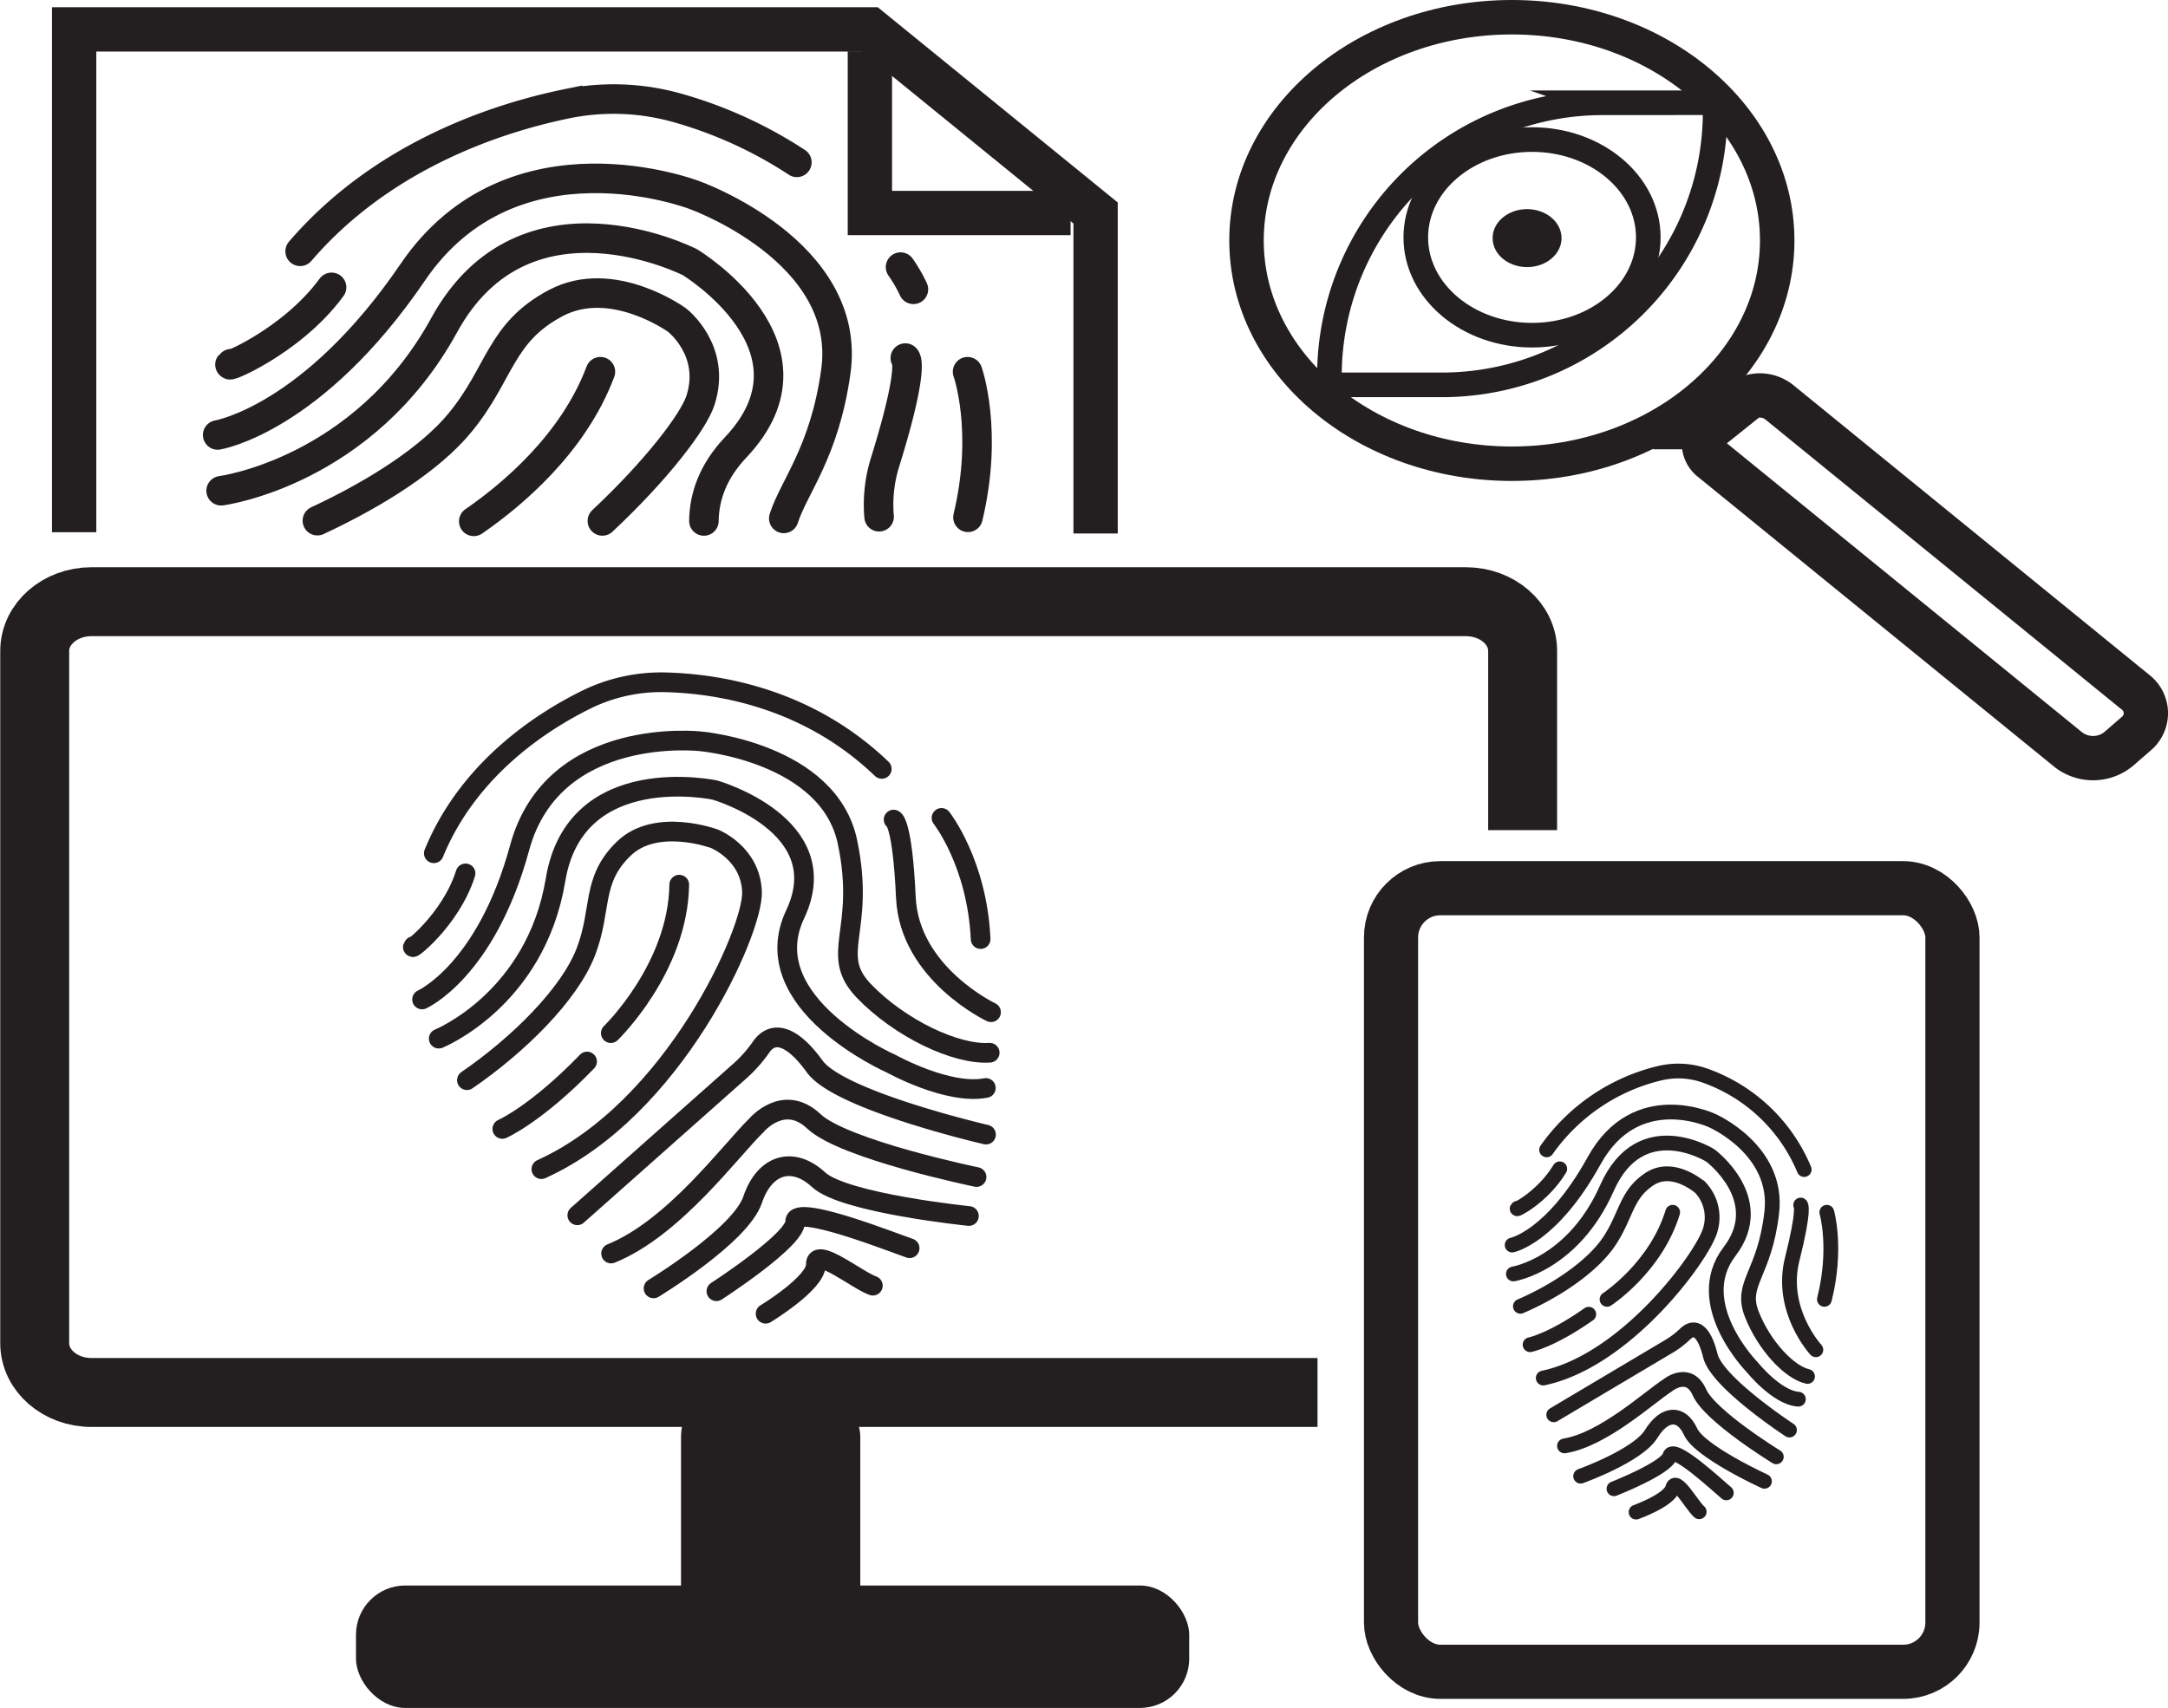 <svg id="brand_copy" data-name="brand copy" xmlns="http://www.w3.org/2000/svg" viewBox="0 0 440.31 346.95"><defs><style>.cls-1,.cls-2,.cls-4,.cls-5,.cls-6,.cls-7,.cls-8,.cls-9{fill:none;stroke:#231f20;stroke-miterlimit:10;}.cls-1{stroke-width:14px;}.cls-2{stroke-width:11px;}.cls-3{fill:#231f20;}.cls-4{stroke-width:7px;}.cls-5{stroke-width:9px;}.cls-6,.cls-7,.cls-8,.cls-9{stroke-linecap:round;}.cls-6{stroke-width:4px;}.cls-7{stroke-width:3px;}.cls-8{stroke-width:6px;}.cls-9{stroke-width:5px;}</style></defs><title>icon_branding_black</title><path class="cls-1" d="M300.47,291h-249c-6.37,0-11.53-4.48-11.53-10V140.36c0-5.52,5.16-10,11.53-10H330.61c6.37,0,11.52,4.48,11.52,10v36.4" transform="translate(-32.89 -8.13)"/><rect class="cls-2" x="282.51" y="180.43" width="114.02" height="159.18" rx="10"/><rect class="cls-3" x="72.3" y="322.08" width="169.22" height="24.87" rx="10"/><rect class="cls-3" x="138.31" y="281.83" width="36.41" height="50.12" rx="10"/><ellipse class="cls-4" cx="307.05" cy="48.85" rx="53.89" ry="45.35"/><path class="cls-5" d="M463.15,160.3l3.53-3.07a5.4,5.4,0,0,0-.17-8.56L394.19,89.79a6.36,6.36,0,0,0-7.92.11l-5.75,5a4.21,4.21,0,0,0,.13,6.67L453,160.45A8.19,8.19,0,0,0,463.15,160.3Z" transform="translate(-32.89 -8.13)"/><polyline class="cls-5" points="15.06 108.12 15.06 5.97 176.67 5.97 222.51 43.27 222.51 108.38"/><polyline class="cls-5" points="176.67 10.42 176.67 43.27 217.43 43.27"/><g id="Layer_8_copy_2" data-name="Layer 8 copy 2"><path class="cls-6" d="M127.72,227.56c10.36-7.1,20.83-17.4,24.16-26.09s1.06-14.53,7.69-20.94,18.45-2,18.45-2,7.36,2.93,7.6,10.82-15.81,44.09-42.78,56.28" transform="translate(-32.89 -8.13)"/><path class="cls-6" d="M170.84,187.84c-.25,17-13.9,30.16-13.9,30.16" transform="translate(-32.89 -8.13)"/><path class="cls-6" d="M152.12,223.77c-10.33,10.69-17.21,13.69-17.21,13.69" transform="translate(-32.89 -8.13)"/><path class="cls-6" d="M150.14,255l33.16-29.43a27.81,27.81,0,0,0,4.12-4.67c2.51-3.69,6.47-2.31,10.93,3.87,5,6.95,34.79,13.84,34.79,13.84" transform="translate(-32.89 -8.13)"/><path class="cls-6" d="M157,262.77c12.78-5.16,24.23-20.9,29.56-26.09,0,0,5.5-6.53,11.61-.77s33.05,11.32,33.05,11.32" transform="translate(-32.89 -8.13)"/><path class="cls-6" d="M122,219.12s19.69-7.94,23.72-32.28,32.38-18.21,32.38-18.21,24.85,7.11,16.29,25.22S214,224.27,214,224.27s11.48,6.36,19.11,4.87" transform="translate(-32.89 -8.13)"/><path class="cls-6" d="M118.61,211.16s13-5.77,19.82-30.84,36.81-21.59,36.81-21.59S201.17,161,205,179.14s-3.94,22.73,3.36,30.31,18.7,13,25.53,12.53" transform="translate(-32.89 -8.13)"/><path class="cls-6" d="M121,181.46c7.07-17.25,22.1-26.86,31.11-31.28a34.57,34.57,0,0,1,16.14-3.44c10.58.29,28.7,3.16,43.72,17.58" transform="translate(-32.89 -8.13)"/><path class="cls-6" d="M234.16,213.75s-16.58-7.84-17.29-23.28-2.49-15.85-2.49-15.85" transform="translate(-32.89 -8.13)"/><path class="cls-6" d="M232.05,198.89c-.71-15.45-7.94-24.61-7.94-24.61" transform="translate(-32.89 -8.13)"/><path class="cls-6" d="M116.88,200.32c-1.39,1.52,7.5-5.09,10.56-14.77" transform="translate(-32.89 -8.13)"/><path class="cls-6" d="M165.62,269.85s17.67-10.72,20.12-18,8.2-8.88,13.39-4.08,30.54,7.38,30.54,7.38" transform="translate(-32.89 -8.13)"/><path class="cls-6" d="M178.39,270.43s16.12-10.42,16-14.13,20.17,4.36,23.24,5.39" transform="translate(-32.89 -8.13)"/><path class="cls-6" d="M188.38,275s10.33-6.25,10.21-10,8.51,3.27,11.57,4.3" transform="translate(-32.89 -8.13)"/><path class="cls-6" d="M213,294" transform="translate(-32.89 -8.13)"/><path class="cls-7" d="M341.68,273.49c7-3,14.59-8,18.07-13.25s3.38-9.48,8.19-12.62,10.32,1.79,10.32,1.79a8.83,8.83,0,0,1,2,8.48c-1.4,5.28-17.06,26.64-33.94,30.17" transform="translate(-32.89 -8.13)"/><path class="cls-7" d="M372.6,254.39c-3.43,11.25-13.33,17.69-13.33,17.69" transform="translate(-32.89 -8.13)"/><path class="cls-7" d="M355.56,275.1c-7.63,5.36-11.92,6.19-11.92,6.19" transform="translate(-32.89 -8.13)"/><path class="cls-7" d="M348.45,295.53l23.56-14a18.12,18.12,0,0,0,3.12-2.4c2.06-2,3.93-.44,5.13,4.42,1.36,5.46,16.06,15.08,16.06,15.08" transform="translate(-32.89 -8.13)"/><path class="cls-7" d="M350.63,301.85c7.87-1.27,17.09-9.8,21-12.34,0,0,4.23-3.42,6.4,1.45s15.62,13.11,15.62,13.11" transform="translate(-32.89 -8.13)"/><path class="cls-7" d="M340.25,266.92s12.14-1.94,19-17.44,21-6.63,21-6.63,12,8.93,3.9,19.52,4.63,23.52,4.63,23.52,4.95,6.17,9.35,6.47" transform="translate(-32.89 -8.13)"/><path class="cls-7" d="M340,261.05s8.1-1.64,16.65-17.14,24-8.13,24-8.13,13.53,5.91,12.08,18.61-6.52,14.43-4.06,20.71,7.56,11.8,11.32,12.64" transform="translate(-32.89 -8.13)"/><path class="cls-7" d="M347,241.71a39.26,39.26,0,0,1,22.81-15.53,16.32,16.32,0,0,1,9.36.45,34.15,34.15,0,0,1,20.14,19.08" transform="translate(-32.89 -8.13)"/><path class="cls-7" d="M401.68,282.32s-7.41-8-4.8-18.4,1.72-11,1.72-11" transform="translate(-32.89 -8.13)"/><path class="cls-7" d="M403.42,272.08c2.61-10.38.49-17.69.49-17.69" transform="translate(-32.89 -8.13)"/><path class="cls-7" d="M341.12,253.56c-1,.77,5-2.12,8.55-8" transform="translate(-32.89 -8.13)"/><path class="cls-7" d="M353.91,308s11.59-4.14,14.33-8.58,6.13-4.52,8-.45,15,10.07,15,10.07" transform="translate(-32.89 -8.13)"/><path class="cls-7" d="M360.68,310.56s10.7-4.2,11.35-6.68,10,6.31,11.47,7.51" transform="translate(-32.89 -8.13)"/><path class="cls-7" d="M365.17,315.3s6.77-2.41,7.43-4.89,3.94,3.61,5.39,4.82" transform="translate(-32.89 -8.13)"/><path class="cls-7" d="M388.09,330.21" transform="translate(-32.89 -8.13)"/><path class="cls-8" d="M97.35,113.9c11.91-5.54,23-12.64,28.93-19.87,8.27-10,8.06-18.3,19.51-24.35s24.58,3.45,24.58,3.45,8.08,6.17,4.77,16.36c-1.4,4.29-8.81,14.06-19.91,24.46" transform="translate(-32.89 -8.13)"/><path class="cls-8" d="M154.83,83.64c-5.53,14.74-18.17,25.2-25.72,30.4" transform="translate(-32.89 -8.13)"/><path class="cls-8" d="M77.8,107.82s28.92-3.75,45.31-33.66S173,61.39,173,61.39s28.6,17.23,9.28,37.64c-4.59,4.85-6.38,10-6.43,14.93" transform="translate(-32.89 -8.13)"/><path class="cls-8" d="M77.1,96.49s19.28-3.17,39.63-33.07,57.16-15.68,57.16-15.68,32.2,11.4,28.75,35.9c-2.31,16.44-8.52,23.36-10.57,29.8" transform="translate(-32.89 -8.13)"/><path class="cls-8" d="M215.79,62.39a29.61,29.61,0,0,1,2.61,4.51" transform="translate(-32.89 -8.13)"/><path class="cls-8" d="M93.85,59.18c17-19.8,40.71-27.23,54.3-30a47.71,47.71,0,0,1,22.29.86,87.59,87.59,0,0,1,24.29,11.07" transform="translate(-32.89 -8.13)"/><path class="cls-8" d="M211.43,113.1A28.84,28.84,0,0,1,212.65,102c6.21-20,4.11-21.13,4.11-21.13" transform="translate(-32.89 -8.13)"/><path class="cls-8" d="M229.48,113.22c4.21-17.58-.08-29.58-.08-29.58" transform="translate(-32.89 -8.13)"/><path class="cls-8" d="M79.87,82c-2.47,1.48,12-4.09,20.36-15.5" transform="translate(-32.89 -8.13)"/><path class="cls-8" d="M181.34,234.24" transform="translate(-32.89 -8.13)"/><path class="cls-9" d="M325.47,20.87h22.87a0,0,0,0,1,0,0v1.81a55.5,55.5,0,0,1-55.5,55.5H270a0,0,0,0,1,0,0V76.38a55.5,55.5,0,0,1,55.5-55.5Z"/><ellipse class="cls-9" cx="311.15" cy="48.22" rx="23.61" ry="19.87"/><ellipse class="cls-3" cx="310.14" cy="48.37" rx="7" ry="5.89"/></g></svg>